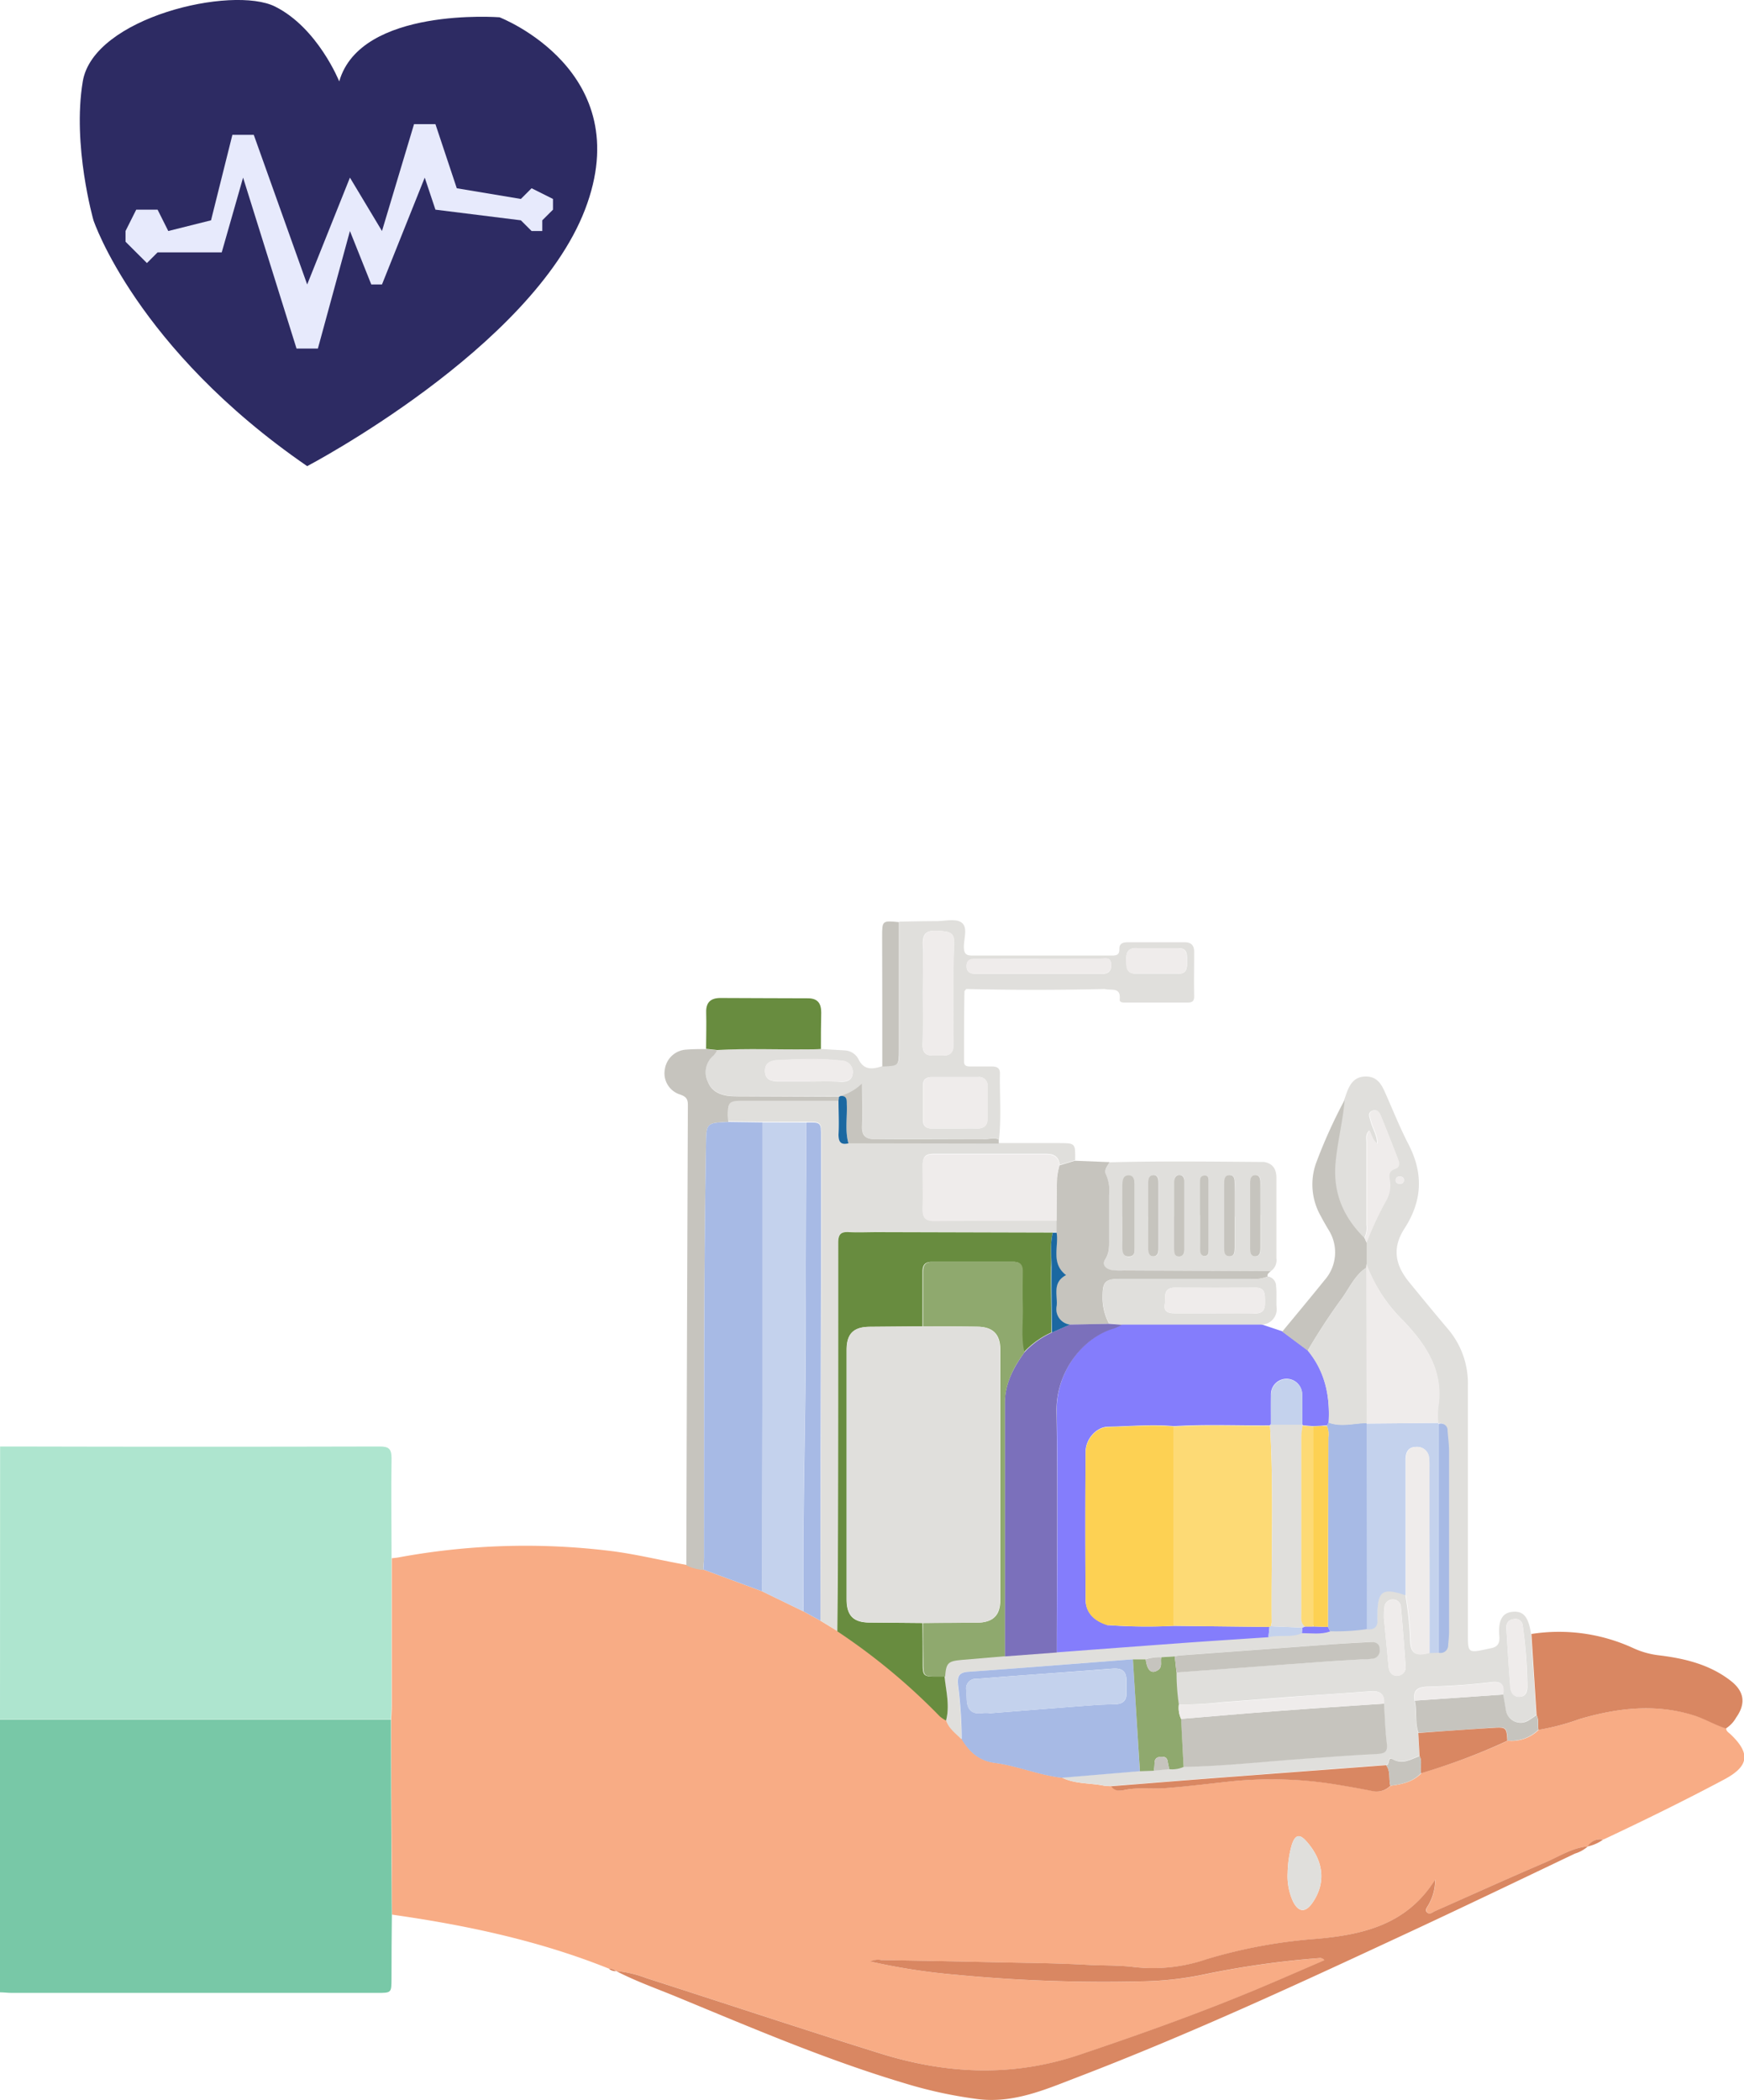 <svg xmlns="http://www.w3.org/2000/svg" viewBox="0 0 339 408.17"><defs><style>.cls-1{fill:#2d2b63;}.cls-2{fill:#e7eafc;}.cls-3{fill:#78c8a7;}.cls-4{fill:#aee5cf;}.cls-5{fill:#f8ac85;}.cls-6{fill:#e0dfdc;}.cls-7{fill:#847dfc;}.cls-8{fill:#d98762;}.cls-9{fill:#c6c4be;}.cls-10{fill:#688c3f;}.cls-11{fill:#efeceb;}.cls-12{fill:#a7bae5;}.cls-13{fill:#c4d2ed;}.cls-14{fill:#7b70bb;}.cls-15{fill:#8fa96e;}.cls-16{fill:#fdda75;}.cls-17{fill:#fdd153;}.cls-18{fill:#1b68a1;}</style></defs><title>p1e20</title><g id="Layer_2" data-name="Layer 2"><g id="Layer_1-2" data-name="Layer 1"><path class="cls-1" d="M18.17,42.82S26.48,67.75,59.71,90.6c0,0,43.62-22.85,54-49.85S97.1,3.36,97.1,3.36s-27-2.08-31.16,12.46c0,0-4.15-10.38-12.46-14.54S18.17,3.36,16.09,15.82,18.17,42.82,18.17,42.82Z"/><polygon class="cls-2" points="30.63 49.05 43.1 49.05 47.25 34.52 57.64 67.75 61.79 67.75 68.02 44.9 72.17 55.29 74.25 55.29 82.56 34.52 84.64 40.75 101.25 42.82 103.33 44.9 105.41 44.9 105.41 42.82 107.49 40.75 107.49 38.67 103.33 36.59 101.25 38.67 88.79 36.59 84.64 24.13 80.48 24.13 74.25 44.9 68.02 34.52 59.71 55.29 49.33 26.21 45.17 26.21 41.02 42.82 32.71 44.9 30.63 40.75 26.48 40.75 24.4 44.9 24.4 46.98 28.56 51.13 30.63 49.05"/><path class="cls-3" d="M0,387.23c.77,0,1.53.11,2.3.11h71c2.79,0,2.79,0,2.8-2.73q0-6.24.07-12.49c0-3.27-.06-6.53-.07-9.79Q76,348.29,76,334.22l-76,0Z"/><path class="cls-4" d="M0,334.19l76,0c0-1,.1-2.07.11-3.11q0-14.13,0-28.25c0-6.46-.11-12.92,0-19.38,0-1.86-.53-2.32-2.36-2.31q-35.52.09-71,0c-.91,0-1.82,0-2.73,0Z"/><path class="cls-5" d="M76.16,302.86q0,14.13,0,28.25c0,1-.07,2.07-.11,3.11q0,14.05.1,28.12c0,3.26,0,6.52.07,9.79,14.43,2.05,28.63,5.06,42.2,10.52a1.91,1.91,0,0,1,1.41.45h0a22.23,22.23,0,0,1,5.91,1.39c15.15,4.86,30.24,9.89,45.43,14.63,13,4.07,25.76,4.61,38.79.23,12.3-4.14,24.5-8.5,36.44-13.57,3.71-1.58,7.4-3.19,11.1-4.79a1.06,1.06,0,0,0-.88-.41,175.18,175.18,0,0,0-22.46,3.17,63.06,63.06,0,0,1-12.31,1.36,303.41,303.41,0,0,1-35.92-1.28,121.88,121.88,0,0,1-16.71-2.59,3.51,3.51,0,0,1,2.16-.27q11,.18,22.09.42c6,.13,12.06.17,18.08.51,3,.16,6.05.05,9,.43a32.33,32.33,0,0,0,14.1-1.55,99.32,99.32,0,0,1,21.46-3.95C265.1,376,273.52,374,279,365.31a9.73,9.73,0,0,1-1.3,4.91c-.23.47-.77,1-.26,1.5s1-.07,1.53-.28c7.11-3.14,14.19-6.36,21.34-9.42,2.74-1.17,5.3-2.88,8.39-3.17l0,0a2.81,2.81,0,0,1,3-1.33c7.89-3.71,15.72-7.55,23.43-11.65,4.86-2.59,5.18-5.06,1.24-8.81-.34-.32-.83-.55-.83-1.13-2.19-.69-4.15-1.92-6.38-2.59-7.44-2.23-14.74-1.4-22,.74a45.66,45.66,0,0,1-8.05,2.12,7.5,7.5,0,0,1-6,2.12,123.36,123.36,0,0,1-16.77,6.27c-1.61,1.72-3.76,2.2-6,2.48a3.79,3.79,0,0,1-3.25,1.07c-2.19-.44-4.4-.84-6.6-1.2a78.22,78.22,0,0,0-20.5-.79c-4.43.45-8.86,1-13.31,1.37-2.63.21-5.3-.2-7.95.35-.92.19-2,.34-2.64-.72a9.85,9.85,0,0,1-1.44-.07c-2.72-.57-5.6-.29-8.18-1.57-4.45-.5-8.62-2.3-13-2.88-3.13-.41-5-2.16-6.45-4.59-1.12-1.14-2.5-2.07-3-3.68a6.9,6.9,0,0,1-1.21-.81A121.4,121.4,0,0,0,162.76,317l-3.28-2-3.27-1.8-8.05-3.91-11.44-4.24a9.06,9.06,0,0,1-3.31-.9c-4.74-.84-9.42-2-14.21-2.64a135.61,135.61,0,0,0-41.79,1.2C77,302.78,76.57,302.81,76.16,302.86ZM250.29,364a21.07,21.07,0,0,1,.83-5.51c.64-1.89,1.49-2.11,2.79-.65,3,3.33,4.2,7.65,1.2,12-1.3,1.88-2.63,1.9-3.71-.14A11.73,11.73,0,0,1,250.29,364Z"/><path class="cls-6" d="M183.89,334.38c.53,1.61,1.91,2.54,3,3.68a83.35,83.35,0,0,0-.71-10.59c-.16-1.59.1-2.41,2-2.54,10.67-.75,21.34-1.61,32-2.43h2.49a8.88,8.88,0,0,1,3-.41l2.61-.16a7.45,7.45,0,0,1,.82-.17l29.69-2.18c2.51-.18,5-.3,7.53-.44,1,0,1.78.28,1.8,1.5a1.59,1.59,0,0,1-1.64,1.76c-.49.06-1,0-1.47.08-2.72.17-5.44.31-8.16.51l-28.22,2.06a42.06,42.06,0,0,0,.45,6.24,72.16,72.16,0,0,0,8.57-.47c4.87-.34,9.74-.77,14.61-1.12s9.47-.63,14.2-1c1.73-.12,2.7.51,2.53,2.37.17,2.56.21,5.14.54,7.68.21,1.63-.32,2-1.86,2.1-4.68.23-9.35.59-14,.92-7.88.55-15.74,1.46-23.64,1.6a5.49,5.49,0,0,1-2.77.43l-3,.3-2.72.1-15.19,1.28c2.58,1.28,5.46,1,8.18,1.57a9.85,9.85,0,0,0,1.44.07c7.12-.56,14.24-1.14,21.36-1.68q16-1.23,32.06-2.41c.83,0,.26-1.73,1.25-1.17,2,1.14,3.57,0,5.27-.6-.08-1.51-.16-3-.25-4.52-.68-2-.23-4.2-.73-6.25-.3-2,.58-2.62,2.58-2.68,4.11-.12,8.23-.37,12.3-.87,2.21-.28,2.58.59,2.35,2.36.17.95.34,1.91.49,2.86a2.9,2.9,0,0,0,4.39,2.2,17.85,17.85,0,0,0,1.56-1.06l-1-15.77c-.49-3.24-1.45-4.42-3.49-4.27s-2.94,1.56-2.67,4.77c.12,1.4-.36,2.08-1.67,2.33-.34.06-.67.14-1,.21-3.3.71-3.44.6-3.44-2.66,0-16.21,0-32.42,0-48.63a16.31,16.31,0,0,0-4-11.12c-2.54-3-5-6-7.45-9-2.8-3.44-3.24-6.72-.88-10.38,3.48-5.39,3.71-10.72.78-16.38-1.66-3.21-3-6.58-4.47-9.89-.75-1.73-1.59-3.3-3.85-3.28s-3.12,1.55-3.76,3.35c-.14.39-.27.78-.41,1.18-.34,4.07-1.38,8-1.76,12.12-.56,6,1.5,10.7,5.64,14.77a4.43,4.43,0,0,0,.43-2.63c0-5.35,0-10.7,0-16.05,0-.7-.24-1.5.54-2.24.48,1,.66,2,1.55,2.55h0c0-1.6-.92-2.91-1.29-4.39-.19-.72-.66-1.59.32-2s1.4.45,1.68,1.14c1.14,2.77,2.23,5.56,3.3,8.35.26.68.32,1.52-.52,1.78-1.28.4-1.31,1.15-1.11,2.25a6,6,0,0,1-.66,3.86,63.09,63.09,0,0,0-3.87,8.29v4a30,30,0,0,0,7.1,11c4.57,4.76,8.05,9.95,6.86,17a17.64,17.64,0,0,0,0,2.91l.06.19a1.3,1.3,0,0,1,1.69,1.34c.1,1.32.29,2.63.29,4q0,17.5,0,35c0,.9-.1,1.8-.18,2.69a1.48,1.48,0,0,1-1.85,1.48l-1.73.06c-2.62.73-3.65.16-3.68-2.45a68.79,68.79,0,0,0-.94-8.85c-4.52-1.52-5.42-.86-5.46,4a4.28,4.28,0,0,0,0,.62c.12,1.52-.6,2.16-2.1,2a41.58,41.58,0,0,1-7.14.45c-1.79.63-3.64.34-5.47.33-2.09.95-4.38.25-6.52.79-5.45.36-10.91.71-16.37,1.1q-12.37.9-24.75,1.84l-10.11.76c-2.83.23-5.66.43-8.49.68s-3,.59-3.24,3.24C183.87,328.67,184.66,331.5,183.89,334.38Zm108.92-17.73c-.11-1,.26-1.8,1.35-1.95A1.43,1.43,0,0,1,296,316a93,93,0,0,1,.9,11.78c0,1-.32,2.05-1.59,2s-1.65-1-1.73-2C293.27,324.1,293.05,320.38,292.81,316.65ZM269,314.42c0-.71,0-1.35.1-2a1.6,1.6,0,0,1,1.68-1.54,1.51,1.51,0,0,1,1.53,1.45c.34,3.8.65,7.6.9,11.41a1.64,1.64,0,0,1-1.5,1.94c-1.24.09-1.71-.77-1.81-1.85C269.61,320.69,269.31,317.51,269,314.42Zm3-84.32c-.44-.06-.75-.3-.7-.79a.7.7,0,0,1,.86-.64c.45,0,.79.28.74.77S272.51,230.09,272,230.1Z"/><path class="cls-7" d="M205.44,321.15q12.38-.93,24.75-1.84c5.46-.39,10.92-.74,16.37-1.1.07-.67.13-1.34.2-2L228.18,316a105,105,0,0,1-12.67-.13l-.18,0-.17-.09c-2.54-.8-4.12-2.44-4.14-4.87q-.11-14.37,0-28.75c0-2.5,2.12-4.84,4.38-4.87,4.25-.06,8.51-.5,12.77-.1,6.23-.39,12.46-.1,18.69-.15a.22.22,0,0,1,.18-.21c0-1.94,0-3.88,0-5.82a3,3,0,1,1,6.07,0c.06,1.94,0,3.88,0,5.82a.18.18,0,0,1,.12.19l2,.17,1.64-.08,1.11-.1.29-.57c.29-5.13-.69-9.9-4.07-14l-4.95-3.69-4.1-1.37h-27a10.33,10.33,0,0,1-1.51.71c-6.13,1.75-11.36,8.48-11.23,16.12C205.64,289.9,205.45,305.52,205.44,321.15Z"/><path class="cls-6" d="M163.8,204.13l-4.23-.25c-.91,0-1.82.06-2.72.07-5.82.06-11.63-.2-17.44.13a4.75,4.75,0,0,1-.69,1,4.23,4.23,0,0,0-1.13,5.11c.72,1.9,2.4,2.61,4.31,2.79.84.08,1.68.06,2.52.06l18.66.08a.39.39,0,0,0,.27-.13,9.9,9.9,0,0,0,4.26-2.44c0,3,.08,5.68,0,8.31-.07,1.92.72,2.57,2.61,2.55,7-.07,13.89,0,20.84,0,1,0,2.09-.41,3.12.06.48-4.29.11-8.6.19-12.9,0-1-.64-1.29-1.54-1.29-1.4,0-2.81,0-4.21,0-.7,0-1.24-.09-1.23-1,0-4.51,0-9,.08-13.55,0-.17.23-.33.35-.5h.42q13,.3,26.1,0h.41c1.23.31,3.15-.43,2.9,2-.07.71.78.63,1.33.63,3.93,0,7.86,0,11.79,0,1,0,1.37-.25,1.35-1.29-.06-2.85,0-5.71,0-8.56,0-1.3-.59-1.89-1.93-1.87-3.64,0-7.29,0-10.94,0-1,0-1.69.22-1.67,1.34s-.55,1.24-1.46,1.24q-13.58,0-27.15,0c-1.15,0-1.56-.34-1.61-1.54-.06-1.68.87-3.93-.48-4.89-1.12-.8-3.24-.26-4.92-.26-2.38,0-4.76.06-7.15.1q0,12.39,0,24.8c0,3.15,0,3.15-3.24,3.27-1.86.6-3.6.93-4.7-1.34a3.18,3.18,0,0,0-2.5-1.69Zm15.58-11.06c0-3.13.06-6.26,0-9.38-.06-1.84.34-2.87,2.52-2.79,3,.11,3.66.37,3.55,2.78-.29,6.46-.1,12.91-.12,19.37,0,2.3-1.46,2.12-3,2.11s-3,.23-3-2.09C179.44,199.74,179.38,196.4,179.38,193.07Zm6.28,26.28c-1.47,0-2.95,0-4.42,0-1.18,0-1.86-.45-1.85-1.7,0-2.23,0-4.45,0-6.68,0-1.13.6-1.63,1.71-1.63h9a1.62,1.62,0,0,1,1.84,1.79c0,2.09,0,4.18,0,6.26,0,1.43-.77,2-2.13,1.95S187.06,219.35,185.66,219.35Zm16.35-33h11.78c1,0,2.22-.5,2.2,1.28,0,1.48-.93,1.67-2.1,1.67H190.11c-1.1,0-2.25-.07-2.22-1.56s1.33-1.34,2.33-1.35C194.15,186.34,198.08,186.35,202,186.35ZM157.46,210.2v0h-6.07c-1.37,0-2.61-.26-2.69-1.92s1.2-2.16,2.64-2.22c2.16-.1,4.32-.2,6.49-.19a51.69,51.69,0,0,1,5.84.31,2.17,2.17,0,0,1,2.08,2.44c-.12,1.36-1.11,1.71-2.42,1.64C161.38,210.13,159.42,210.2,157.46,210.2Zm67.43-25.92h4.19c1.81,0,1.65,1.32,1.66,2.51s.08,2.47-1.7,2.47h-8.18c-2,0-1.88-1.4-1.93-2.76s.35-2.3,2-2.23C222.24,184.32,223.56,184.28,224.89,184.28Z"/><path class="cls-8" d="M308.67,358.85c-3.09.29-5.65,2-8.39,3.17-7.15,3.06-14.23,6.28-21.34,9.42-.48.21-1,.76-1.53.28s0-1,.26-1.5a9.73,9.73,0,0,0,1.3-4.91C273.52,374,265.1,376,256.05,376.82a99.32,99.32,0,0,0-21.46,3.95,32.33,32.33,0,0,1-14.1,1.55c-3-.38-6-.27-9-.43-6-.34-12.06-.38-18.08-.51q-11-.24-22.09-.42a3.51,3.51,0,0,0-2.16.27,121.88,121.88,0,0,0,16.71,2.59,303.41,303.41,0,0,0,35.92,1.28,63.06,63.06,0,0,0,12.31-1.36,175.18,175.18,0,0,1,22.46-3.17,1.06,1.06,0,0,1,.88.41c-3.7,1.6-7.39,3.21-11.1,4.79-11.94,5.07-24.14,9.43-36.44,13.57-13,4.38-25.77,3.84-38.79-.23-15.19-4.74-30.28-9.77-45.43-14.63a22.23,22.23,0,0,0-5.91-1.39c3.83,2,7.94,3.43,11.94,5.09,14.54,6,29,12.21,44.16,16.73A85.68,85.68,0,0,0,190.21,408c6.86.81,13-1.88,19.08-4.22,22.24-8.51,43.82-18.54,65.38-28.58,10.53-4.91,21-9.94,31.48-14.94A6.76,6.76,0,0,0,308.67,358.85Z"/><path class="cls-6" d="M159.48,315l3.28,2c0-4.8.09-9.6.11-14.4,0-20.37.1-40.75.07-61.13,0-1.7.54-2.18,2.16-2.07,1.82.12,3.65,0,5.47,0l34.07.09.75,0c0-.78,0-1.55,0-2.32-7.92,0-15.84,0-23.75.06-1.6,0-2.31-.53-2.27-2.17.07-2.92,0-5.84,0-8.76,0-1.37.49-2.05,2-2.05,7.35,0,14.71,0,22.07,0,1.49,0,2.4.62,2.55,2.15l3-.91c.05-3.32.05-3.32-3.22-3.32H194.14l-29.22-.05c-1.46.33-1.95-.24-1.89-1.71.09-2.19,0-4.39,0-6.59l-18.66,0c-2.62,0-2.85.26-2.83,2.87,0,.42,0,.84.06,1.25l6.62.09,8.52,0c2.9,0,2.91,0,2.91,2.88q0,14.3,0,28.6Q159.55,282.32,159.48,315Z"/><path class="cls-8" d="M297.68,317.58l1,15.77c.48.92.23,1.92.36,2.87a45.66,45.66,0,0,0,8.05-2.12c7.29-2.14,14.59-3,22-.74,2.23.67,4.19,1.9,6.38,2.59a5.92,5.92,0,0,0,2-2.12c1.92-2.71,1.61-5.05-1-7.11-4.11-3.22-9-4.39-14.06-5a16.41,16.41,0,0,1-4.8-1.33A34.51,34.51,0,0,0,297.68,317.58Z"/><path class="cls-6" d="M247,247.07a2.56,2.56,0,0,0,1.11-2.52q0-7.8,0-15.61c0-1.66-.64-2.8-2.42-3.1l-.51,0c-9.84-.07-19.68-.2-29.51.07-.38.79-1.18,1.51-.65,2.49a7.57,7.57,0,0,1,.57,3.87c0,2.71,0,5.42,0,8.13,0,1.5.15,3-.77,4.43-.67,1.05.16,1.85,1.28,2.06a12.69,12.69,0,0,0,2.31.08Zm-28.81-10.66c0-2,0-4,0-6,0-.83.08-1.87,1.17-1.9s1.22,1,1.23,1.83c0,4.09,0,8.18,0,12.28,0,.78-.14,1.65-1.16,1.66s-1.23-1-1.24-1.8C218.14,240.43,218.16,238.42,218.16,236.41Zm10.06.07h0c0-2.28,0-4.57,0-6.85,0-.65.24-1.3,1.07-1.25s.91.63.92,1.2q0,6.64,0,13.29c0,.66-.25,1.33-1,1.34-1,0-1-.82-1-1.5C228.21,240.63,228.22,238.56,228.22,236.48Zm-5-.09c0-2.15,0-4.3,0-6.45,0-.71.09-1.54,1-1.55s1,.82,1,1.52q0,6.36,0,12.71c0,.7-.08,1.54-1,1.55s-1-.82-1-1.53C223.18,240.56,223.2,238.48,223.19,236.39Zm16.8.08c0,2,0,4,0,6.05,0,.74,0,1.71-1.1,1.64-.91,0-.94-.92-.94-1.61q0-6.26,0-12.5c0-.75,0-1.71,1.11-1.65.92.06.92.93.93,1.62C240,232.17,240,234.32,240,236.47Zm5-.31c0,2.16,0,4.31,0,6.46,0,.71-.09,1.54-1,1.55s-1-.82-1-1.52q0-6.36,0-12.71c0-.7.09-1.54,1-1.55s1,.82,1,1.52C245,232,245,234.08,245,236.16Zm-11.76,0h0c0-2.08,0-4.16,0-6.24,0-.61,0-1.41.86-1.44s.82.79.83,1.38c0,4.3,0,8.6,0,12.91,0,.54,0,1.27-.67,1.35-.85.09-1-.67-1-1.29C233.25,240.6,233.27,238.37,233.27,236.15Z"/><path class="cls-9" d="M141.56,218.06c0-.41-.05-.83-.06-1.25,0-2.61.21-2.86,2.83-2.87l18.66,0,.09-.77-18.66-.08c-.84,0-1.68,0-2.52-.06-1.91-.18-3.59-.89-4.31-2.79a4.23,4.23,0,0,1,1.13-5.11,4.75,4.75,0,0,0,.69-1l-2.16-.23c-1.26,0-2.53,0-3.78.1a4.46,4.46,0,0,0-4.22,3.72,4.32,4.32,0,0,0,2.91,5c1.09.38,1.55.78,1.55,2q-.19,44.76-.3,89.52a9.06,9.06,0,0,0,3.31.9c0-.76.12-1.53.12-2.29,0-26.72-.08-53.43.39-80.15C137.31,218.25,137.25,218.25,141.56,218.06Z"/><path class="cls-9" d="M247,247.07l-28.59-.14a12.69,12.69,0,0,1-2.31-.08c-1.12-.21-1.95-1-1.28-2.06.92-1.44.76-2.93.77-4.43,0-2.71,0-5.42,0-8.13a7.57,7.57,0,0,0-.57-3.87c-.53-1,.27-1.7.65-2.49l-6.74-.27-3,.91a14.79,14.79,0,0,0-.47,2.44c-.08,2.77-.07,5.54-.1,8.32,0,.77,0,1.54,0,2.32.43,2.77-1.2,6,1.84,8.24-2.76,1.42-1.61,3.89-1.83,6a3,3,0,0,0,2.59,3.61l7.64-.14a10.56,10.56,0,0,1-1.28-5.42c0-2.74.55-3.3,3.31-3.3q12.74,0,25.46,0a7.15,7.15,0,0,0,3.3-.46C246.27,247.58,246.7,247.37,247,247.07Z"/><path class="cls-9" d="M249.24,258.82l4.95,3.69a120.78,120.78,0,0,1,6.75-10.3c1.42-2,2.45-4.39,4.65-5.82l.06-.79v-4.06l-.39-.89c-4.14-4.07-6.2-8.82-5.64-14.77.38-4.09,1.42-8,1.76-12.12a100.15,100.15,0,0,0-5.57,12.32,12.41,12.41,0,0,0,.93,10.29c.48.92,1,1.81,1.54,2.72a8.14,8.14,0,0,1-.81,9.72C254.76,252.17,252,255.48,249.24,258.82Z"/><path class="cls-10" d="M137.25,203.85l2.16.23c5.81-.33,11.62-.07,17.44-.13.9,0,1.81,0,2.72-.07,0-2.37,0-4.73.06-7.09,0-1.79-.7-2.76-2.58-2.76-5.67,0-11.34-.05-17-.06-1.86,0-2.84.8-2.78,2.79C137.33,199.12,137.26,201.48,137.25,203.85Z"/><path class="cls-6" d="M246.42,248.09a7.15,7.15,0,0,1-3.3.46q-12.72,0-25.46,0c-2.76,0-3.3.56-3.31,3.3a10.56,10.56,0,0,0,1.28,5.42l2.5.18h27a3,3,0,0,0,3-3.51c-.06-1.32.06-2.64-.08-3.94A1.9,1.9,0,0,0,246.42,248.09Zm-10.24,7.17H228.4c-1.15,0-2.25-.22-2-1.7.24-1.32-.52-3.32,2.06-3.3q7.78.06,15.56,0c1.9,0,1.85,1.23,1.87,2.55s-.09,2.51-1.94,2.47C241.36,255.21,238.77,255.25,236.18,255.26Z"/><path class="cls-9" d="M171.5,207.29c3.23-.12,3.23-.12,3.24-3.27q0-12.4,0-24.8c-3.27-.3-3.27-.3-3.27,2.86Q171.51,194.68,171.5,207.29Z"/><path class="cls-9" d="M164.92,222.22l29.22.05,0-.79c-1-.47-2.08,0-3.12-.06-6.95,0-13.89,0-20.84,0-1.89,0-2.68-.63-2.61-2.55.1-2.63,0-5.27,0-8.31a9.9,9.9,0,0,1-4.26,2.44c1.25-.11,1.21.71,1.25,1.6C164.71,217.15,164.22,219.71,164.92,222.22Z"/><path class="cls-8" d="M311.62,357.54a2.81,2.81,0,0,0-3,1.33A7.79,7.79,0,0,0,311.62,357.54Z"/><path class="cls-8" d="M119.79,383.1a1.91,1.91,0,0,0-1.41-.45A1.78,1.78,0,0,0,119.79,383.1Z"/><path class="cls-11" d="M214.73,192.24h0Z"/><path class="cls-9" d="M163.8,204.13l.5.13Z"/><path class="cls-11" d="M188.22,192.24h0Z"/><path class="cls-9" d="M245.16,225.8l.51,0Z"/><path class="cls-12" d="M141.56,218.06c-4.31.19-4.25.19-4.33,4.55-.47,26.72-.35,53.43-.39,80.15,0,.76-.08,1.53-.12,2.29l11.44,4.24q0-18.24.05-36.5,0-27.31,0-54.64Z"/><path class="cls-10" d="M204.64,239.56l-34.07-.09c-1.82,0-3.65.09-5.47,0-1.62-.11-2.16.37-2.16,2.07,0,20.38,0,40.76-.07,61.13,0,4.8-.07,9.6-.11,14.4a121.4,121.4,0,0,1,19.92,16.53,6.9,6.9,0,0,0,1.21.81c.77-2.88,0-5.71-.29-8.55l-1.24,0c-3,0-3,0-3-3q0-3.71-.05-7.41l-10.29-.09c-3.12,0-4.45-1.34-4.46-4.46q0-24.27,0-48.55c0-3.12,1.33-4.43,4.47-4.47l10.29-.09c0-3.55,0-7.09,0-10.64,0-1.3.48-1.9,1.85-1.89,5.25,0,10.51,0,15.77,0,1.23,0,1.78.54,1.77,1.76,0,2.23-.07,4.45,0,6.68.11,3-.4,6.1.3,9.13a16.84,16.84,0,0,1,5.37-3.86c0-4.21-.12-8.41-.08-12.62C204.42,244.09,204.07,241.81,204.64,239.56Z"/><path class="cls-13" d="M148.18,218.15q0,27.32,0,54.64,0,18.25-.05,36.5l8.05,3.91c-.26-19.38.5-38.75.42-58.13,0-12.3,0-24.6.07-36.9Z"/><path class="cls-12" d="M220.22,322.5c-10.68.82-21.35,1.68-32,2.43-1.89.13-2.15.95-2,2.54a83.35,83.35,0,0,1,.71,10.59c1.5,2.43,3.32,4.18,6.45,4.59,4.4.58,8.57,2.38,13,2.88l15.19-1.28Q220.9,333.38,220.22,322.5ZM192.28,333v-.05a7.57,7.57,0,0,0-1.26,0c-2.07.32-3-.62-3.1-2.61,0-.62-.07-1.25-.1-1.87a1.86,1.86,0,0,1,2-2.17c1.88-.13,3.77-.3,5.65-.44,6.91-.51,13.83-1,20.74-1.54,1.78-.14,2.7.4,2.75,2.2,0,.83,0,1.67,0,2.5.06,1.49-.7,2.17-2.15,2.21s-2.81.07-4.2.18C205.81,331.92,199.05,332.46,192.28,333Z"/><path class="cls-12" d="M156.7,218.17c0,12.3-.12,24.6-.07,36.9.08,19.38-.68,38.75-.42,58.13l3.27,1.8q0-32.67.11-65.35,0-14.31,0-28.6C159.61,218.12,159.6,218.12,156.7,218.17Z"/><path class="cls-9" d="M299,336.22c-.13-1,.12-2-.36-2.87a17.85,17.85,0,0,1-1.56,1.06,2.9,2.9,0,0,1-4.39-2.2c-.15-.95-.32-1.91-.49-2.86L275,330.54c.5,2,0,4.22.73,6.25,4.82-.33,9.64-.66,14.46-1,2.62-.17,2.7-.08,2.85,2.51A7.5,7.5,0,0,0,299,336.22Z"/><path class="cls-8" d="M269.43,343.08q-16,1.2-32.06,2.41c-7.12.54-14.24,1.12-21.36,1.68.65,1.06,1.72.91,2.64.72,2.65-.55,5.32-.14,7.95-.35,4.45-.34,8.88-.92,13.31-1.37a78.22,78.22,0,0,1,20.5.79c2.2.36,4.41.76,6.6,1.2a3.79,3.79,0,0,0,3.25-1.07C269.9,345.77,270.36,344.28,269.43,343.08Z"/><path class="cls-8" d="M293,338.34c-.15-2.59-.23-2.68-2.85-2.51-4.82.3-9.64.63-14.46,1,.09,1.5.17,3,.25,4.52.59,1.06,0,2.21.29,3.3A123.36,123.36,0,0,0,293,338.34Z"/><path class="cls-6" d="M250.29,364a11.73,11.73,0,0,0,1.11,5.69c1.08,2,2.41,2,3.71.14,3-4.34,1.77-8.66-1.2-12-1.3-1.46-2.15-1.24-2.79.65A21.07,21.07,0,0,0,250.29,364Z"/><path class="cls-9" d="M276.24,344.61c-.25-1.09.3-2.24-.29-3.3-1.7.61-3.28,1.74-5.27.6-1-.56-.42,1.19-1.25,1.17.93,1.2.47,2.69.83,4C272.48,346.81,274.63,346.33,276.24,344.61Z"/><path class="cls-14" d="M204.47,259a16.69,16.69,0,0,0-5.36,3.86c-2.15,3-3.81,6.13-3.8,9.94q0,24.57,0,49.14l10.11-.76c0-15.63.2-31.25-.05-46.87-.13-7.64,5.1-14.37,11.23-16.12a10.33,10.33,0,0,0,1.51-.71l-2.5-.18-7.64.14Z"/><path class="cls-15" d="M195.33,321.91q0-24.57,0-49.14c0-3.81,1.65-7,3.8-9.94-.71-3-.2-6.09-.31-9.13-.09-2.23,0-4.45,0-6.68,0-1.22-.54-1.77-1.77-1.76-5.26,0-10.52,0-15.77,0-1.37,0-1.86.59-1.85,1.89,0,3.55,0,7.09,0,10.64,3.5,0,7,0,10.51.07,3.06,0,4.51,1.44,4.51,4.5q0,24.28,0,48.57c0,3.07-1.43,4.42-4.52,4.46-3.5,0-7,0-10.51.06q0,3.71.05,7.41c0,3,0,3,3,3l1.24,0c.21-2.65.54-3,3.24-3.24S192.5,322.14,195.33,321.91Z"/><path class="cls-9" d="M230.07,343.42c7.9-.14,15.76-1.05,23.64-1.6,4.68-.33,9.35-.69,14-.92,1.54-.07,2.07-.47,1.86-2.1-.33-2.54-.37-5.12-.54-7.68-7,.48-13.94.92-20.9,1.45-6.2.46-12.39,1-18.58,1.52Q229.82,338.76,230.07,343.42Z"/><path class="cls-13" d="M277.87,321.29l1.73-.06q0-22.23,0-44.48l-.06-.19-13.94.12.05,40c1.5.15,2.22-.49,2.1-2a4.28,4.28,0,0,1,0-.62c0-4.88.94-5.54,5.46-4l0-8.34V283.73c0-1.42.46-2.52,2.11-2.51a2.3,2.3,0,0,1,2.44,2.34,13.15,13.15,0,0,1,.05,1.66Q277.88,303.25,277.87,321.29Z"/><path class="cls-12" d="M265.69,316.64l-.05-40v-.07c-2.47,0-4.94.83-7.39-.11-.1.19-.19.38-.28.57l-.08.09a3.73,3.73,0,0,1,.31,2.23q0,18.42-.08,36.83l.42.87A41.58,41.58,0,0,0,265.69,316.64Z"/><path class="cls-11" d="M265.64,276.68l13.94-.12a17.64,17.64,0,0,1,0-2.91c1.19-7.06-2.29-12.25-6.86-17a30,30,0,0,1-7.1-11l-.06.79.06,30.22Z"/><path class="cls-11" d="M277.87,321.29q0-18,0-36.07a13.15,13.15,0,0,0-.05-1.66,2.3,2.3,0,0,0-2.44-2.34c-1.65,0-2.1,1.09-2.11,2.51v17.92l0,8.34a68.79,68.79,0,0,1,.94,8.85C274.22,321.45,275.25,322,277.87,321.29Z"/><path class="cls-15" d="M230.07,343.42q-.25-4.67-.49-9.33a5.15,5.15,0,0,1-.43-2.79,42.06,42.06,0,0,1-.45-6.24c-.12-1-.23-2.08-.35-3.12l-2.61.16c-.26.82.3,1.86-.64,2.49-1.27.85-2.12.1-2.39-2.08h-2.49q.67,10.88,1.36,21.75l2.72-.1a14.21,14.21,0,0,0,.12-1.44c0-.89.42-1.23,1.27-1.27s1.19.21,1.3,1a14.24,14.24,0,0,0,.31,1.41A5.49,5.49,0,0,0,230.07,343.42Z"/><path class="cls-9" d="M228.35,321.94c.12,1,.23,2.08.35,3.12L256.92,323c2.72-.2,5.44-.34,8.16-.51.49,0,1,0,1.47-.08a1.59,1.59,0,0,0,1.64-1.76c0-1.22-.76-1.55-1.8-1.5-2.51.14-5,.26-7.53.44l-29.69,2.18A7.45,7.45,0,0,0,228.35,321.94Z"/><path class="cls-11" d="M229.15,331.3a5.15,5.15,0,0,0,.43,2.79c6.19-.51,12.38-1.06,18.58-1.52,7-.53,13.93-1,20.9-1.45.17-1.86-.8-2.49-2.53-2.37-4.73.33-9.47.62-14.2,1s-9.74.78-14.61,1.12A72.16,72.16,0,0,1,229.15,331.3Z"/><path class="cls-12" d="M279.64,276.75q0,22.25,0,44.48a1.48,1.48,0,0,0,1.85-1.48c.08-.89.18-1.79.18-2.69q0-17.52,0-35c0-1.32-.19-2.63-.29-4A1.3,1.3,0,0,0,279.64,276.75Z"/><path class="cls-11" d="M265.26,240.65l.39.89a63.57,63.57,0,0,1,3.87-8.28,6,6,0,0,0,.66-3.86c-.2-1.1-.17-1.85,1.11-2.25.84-.26.78-1.1.52-1.78-1.07-2.79-2.16-5.58-3.3-8.35-.28-.69-.7-1.56-1.68-1.14s-.51,1.29-.32,2c.37,1.48,1.31,2.79,1.29,4.39l.13.25-.14-.25c-.89-.55-1.07-1.57-1.55-2.55-.78.74-.53,1.54-.54,2.24,0,5.35,0,10.7,0,16.05A4.43,4.43,0,0,1,265.26,240.65Z"/><path class="cls-11" d="M292.81,316.65c.24,3.73.46,7.45.72,11.17.08,1.05.54,2,1.73,2s1.57-1,1.59-2A93,93,0,0,0,296,316a1.43,1.43,0,0,0-1.79-1.32C293.07,314.85,292.7,315.64,292.81,316.65Z"/><path class="cls-11" d="M269,314.42c.29,3.09.59,6.27.9,9.45.1,1.08.57,1.94,1.81,1.85a1.64,1.64,0,0,0,1.5-1.94c-.25-3.81-.56-7.61-.9-11.41a1.51,1.51,0,0,0-1.53-1.45,1.6,1.6,0,0,0-1.68,1.54C269,313.07,269.06,313.71,269,314.42Z"/><path class="cls-11" d="M275,330.54l17.23-1.19c.23-1.77-.14-2.64-2.35-2.36-4.07.5-8.19.75-12.3.87C275.55,327.92,274.67,328.55,275,330.54Z"/><path class="cls-13" d="M246.76,316.21c-.07.66-.13,1.33-.2,2,2.14-.54,4.43.16,6.52-.79,0-.36,0-.72.07-1.08l-6.12-.26A.35.35,0,0,0,246.76,316.21Z"/><path class="cls-9" d="M222.71,322.51c.27,2.18,1.12,2.93,2.39,2.08.94-.63.38-1.67.64-2.49A8.88,8.88,0,0,0,222.71,322.51Z"/><path class="cls-9" d="M227.3,343.85a14.24,14.24,0,0,1-.31-1.41c-.11-.79-.57-1-1.3-1s-1.29.38-1.27,1.27a14.21,14.21,0,0,1-.12,1.44Z"/><path class="cls-7" d="M253.15,316.34c0,.36-.05.72-.07,1.08,1.83,0,3.68.3,5.47-.33l-.42-.87-2.78-.1h0l-1.63,0Z"/><path class="cls-11" d="M272,230.1c.47,0,.85-.17.9-.66s-.29-.73-.74-.77a.7.7,0,0,0-.86.64C271.29,229.8,271.6,230,272,230.1Z"/><path class="cls-16" d="M246.76,316.21a.35.35,0,0,1,.27-.13,3.49,3.49,0,0,0,.16-.82c-.12-12.72.43-25.44-.32-38.15-6.23.05-12.46-.24-18.69.15V316Z"/><path class="cls-17" d="M228.18,316V277.26c-4.26-.4-8.52,0-12.77.1-2.26,0-4.36,2.37-4.38,4.87q-.12,14.37,0,28.75c0,2.43,1.6,4.07,4.14,4.87a.32.32,0,0,1,.35,0A105,105,0,0,0,228.18,316Z"/><path class="cls-6" d="M246.87,277.11c.75,12.71.2,25.43.32,38.15a3.49,3.49,0,0,1-.16.82l6.12.26.57-.19c-.92-.72-.73-1.74-.73-2.69q0-17.18,0-34.33a14.58,14.58,0,0,1,.27-2.05.21.21,0,0,0-.13-.19h-6.09A.22.22,0,0,0,246.87,277.11Z"/><path class="cls-6" d="M265.65,276.61l-.06-30.22c-2.2,1.43-3.23,3.79-4.65,5.82a120.78,120.78,0,0,0-6.75,10.3c3.38,4.09,4.36,8.86,4.07,14C260.71,277.44,263.18,276.63,265.65,276.61Z"/><path class="cls-17" d="M255.34,316.12l2.79.1q0-18.41.08-36.83a3.8,3.8,0,0,0-.3-2.23h-1.05l-1.64.08q0,19.33,0,38.67A.25.25,0,0,1,255.34,316.12Z"/><path class="cls-16" d="M255.21,315.92q0-19.34,0-38.67l-2-.17a16.19,16.19,0,0,0-.26,2.05q0,17.16,0,34.33c0,1-.19,2,.73,2.69l1.62,0A.67.67,0,0,1,255.21,315.92Z"/><path class="cls-13" d="M247.05,276.9h6.09c0-1.94.06-3.88,0-5.82a3,3,0,1,0-6.07,0C247,273,247.06,275,247.05,276.9Z"/><path class="cls-6" d="M256.86,277.17h1.05l.07-.09Z"/><path class="cls-5" d="M215.51,315.9a.32.32,0,0,0-.35,0l.17.09Z"/><path class="cls-11" d="M179.38,193.07c0,3.33.06,6.67,0,10-.07,2.32,1.48,2.09,3,2.09s3,.19,3-2.11c0-6.46-.17-12.91.12-19.37.11-2.41-.55-2.67-3.55-2.78-2.18-.08-2.58.95-2.52,2.79C179.44,186.81,179.38,189.94,179.38,193.07Z"/><path class="cls-11" d="M185.66,219.35c1.4,0,2.8,0,4.2,0s2.14-.52,2.13-1.95c0-2.08,0-4.17,0-6.26a1.62,1.62,0,0,0-1.84-1.79h-9c-1.11,0-1.71.5-1.71,1.63,0,2.23,0,4.45,0,6.68,0,1.25.67,1.72,1.85,1.7C182.71,219.33,184.19,219.35,185.66,219.35Z"/><path class="cls-11" d="M202,186.35c-3.93,0-7.86,0-11.79,0-1,0-2.3-.25-2.33,1.35s1.12,1.56,2.22,1.56h23.78c1.17,0,2.09-.19,2.1-1.67,0-1.78-1.2-1.28-2.2-1.28H202Z"/><path class="cls-11" d="M157.46,210.2c2,0,3.92-.07,5.87,0,1.31.07,2.3-.28,2.42-1.64a2.17,2.17,0,0,0-2.08-2.44,51.69,51.69,0,0,0-5.84-.31c-2.17,0-4.33.09-6.49.19-1.44.06-2.73.42-2.64,2.22s1.32,1.93,2.69,1.92h6.07Z"/><path class="cls-11" d="M224.89,184.28c-1.33,0-2.65,0-4,0-1.63-.07-2,.83-2,2.23s-.05,2.76,1.93,2.76H229c1.78,0,1.71-1.26,1.7-2.47s.15-2.49-1.66-2.51h-4.19Z"/><path class="cls-18" d="M164.92,222.22c-.7-2.51-.21-5.07-.32-7.6,0-.89,0-1.71-1.25-1.6a.39.39,0,0,1-.27.13l-.09.77c0,2.2.13,4.4,0,6.59C163,222,163.46,222.55,164.92,222.22Z"/><path class="cls-11" d="M205.38,237.27c0-2.78,0-5.55.1-8.32a14.79,14.79,0,0,1,.47-2.44c-.15-1.53-1.06-2.15-2.55-2.15-7.36,0-14.72,0-22.07,0-1.47,0-2,.68-2,2.05,0,2.92.06,5.84,0,8.76,0,1.64.67,2.19,2.27,2.17C189.54,237.28,197.46,237.28,205.38,237.27Z"/><path class="cls-18" d="M204.47,259l3.52-1.56a3,3,0,0,1-2.59-3.61c.22-2.08-.93-4.55,1.83-6-3-2.28-1.41-5.47-1.84-8.24l-.75,0c-.57,2.25-.22,4.53-.25,6.79C204.35,250.56,204.43,254.76,204.47,259Z"/><path class="cls-9" d="M218.16,236.41c0,2,0,4,0,6,0,.85.08,1.81,1.24,1.8s1.16-.88,1.16-1.66c0-4.1,0-8.19,0-12.28,0-.84-.12-1.87-1.23-1.83s-1.15,1.07-1.17,1.9C218.14,232.38,218.16,234.4,218.16,236.41Z"/><path class="cls-9" d="M228.22,236.48c0,2.08,0,4.15,0,6.23,0,.68,0,1.52,1,1.5.77,0,1-.68,1-1.34q0-6.65,0-13.29c0-.57-.22-1.15-.92-1.2s-1.06.6-1.07,1.25c0,2.28,0,4.57,0,6.85Z"/><path class="cls-9" d="M223.19,236.39c0,2.09,0,4.17,0,6.25,0,.71.11,1.54,1,1.53s1-.85,1-1.55q0-6.36,0-12.71c0-.7-.11-1.54-1-1.52s-1,.84-1,1.55C223.18,232.09,223.19,234.24,223.19,236.39Z"/><path class="cls-9" d="M240,236.47c0-2.15,0-4.3,0-6.45,0-.69,0-1.56-.93-1.62-1.1-.06-1.11.9-1.11,1.65q0,6.24,0,12.5c0,.69,0,1.56.94,1.61,1.1.07,1.09-.9,1.1-1.64C240,240.5,240,238.49,240,236.47Z"/><path class="cls-9" d="M245,236.16c0-2.08,0-4.17,0-6.25,0-.7-.1-1.54-1-1.52s-1,.85-1,1.55q0,6.36,0,12.71c0,.7.09,1.54,1,1.52s1-.84,1-1.55C245,240.47,245,238.32,245,236.16Z"/><path class="cls-9" d="M233.27,236.15c0,2.22,0,4.45,0,6.67,0,.62.15,1.38,1,1.29.69-.08.67-.81.67-1.35,0-4.31,0-8.61,0-12.91,0-.59.09-1.43-.83-1.38s-.85.83-.86,1.44c0,2.08,0,4.16,0,6.24Z"/><path class="cls-11" d="M236.18,255.26c2.59,0,5.18,0,7.78,0,1.85,0,2-1.1,1.94-2.47s0-2.56-1.87-2.55q-7.78.06-15.56,0c-2.58,0-1.82,2-2.06,3.3-.26,1.48.84,1.7,2,1.7Z"/><path class="cls-6" d="M179.35,315.44c3.5,0,7,0,10.51-.06,3.09,0,4.52-1.39,4.52-4.46q0-24.29,0-48.57c0-3.06-1.45-4.46-4.51-4.5-3.5-.05-7-.05-10.51-.07l-10.29.09c-3.14,0-4.47,1.35-4.47,4.47q0,24.27,0,48.55c0,3.12,1.34,4.43,4.46,4.46Z"/><path class="cls-13" d="M192.28,333c6.77-.53,13.53-1.07,20.31-1.58,1.39-.11,2.8-.13,4.2-.18s2.21-.72,2.15-2.21c0-.83,0-1.67,0-2.5,0-1.8-1-2.34-2.75-2.2-6.91.58-13.83,1-20.74,1.54-1.88.14-3.77.31-5.65.44a1.86,1.86,0,0,0-2,2.17c0,.62.08,1.25.1,1.87.08,2,1,2.93,3.1,2.61a7.57,7.57,0,0,1,1.26,0Z"/><path class="cls-6" d="M267.79,222.28l.14.25-.13-.25Z"/><path class="cls-6" d="M255.21,315.92a.67.67,0,0,0,.13.21h0A.29.29,0,0,0,255.21,315.92Z"/></g></g></svg>